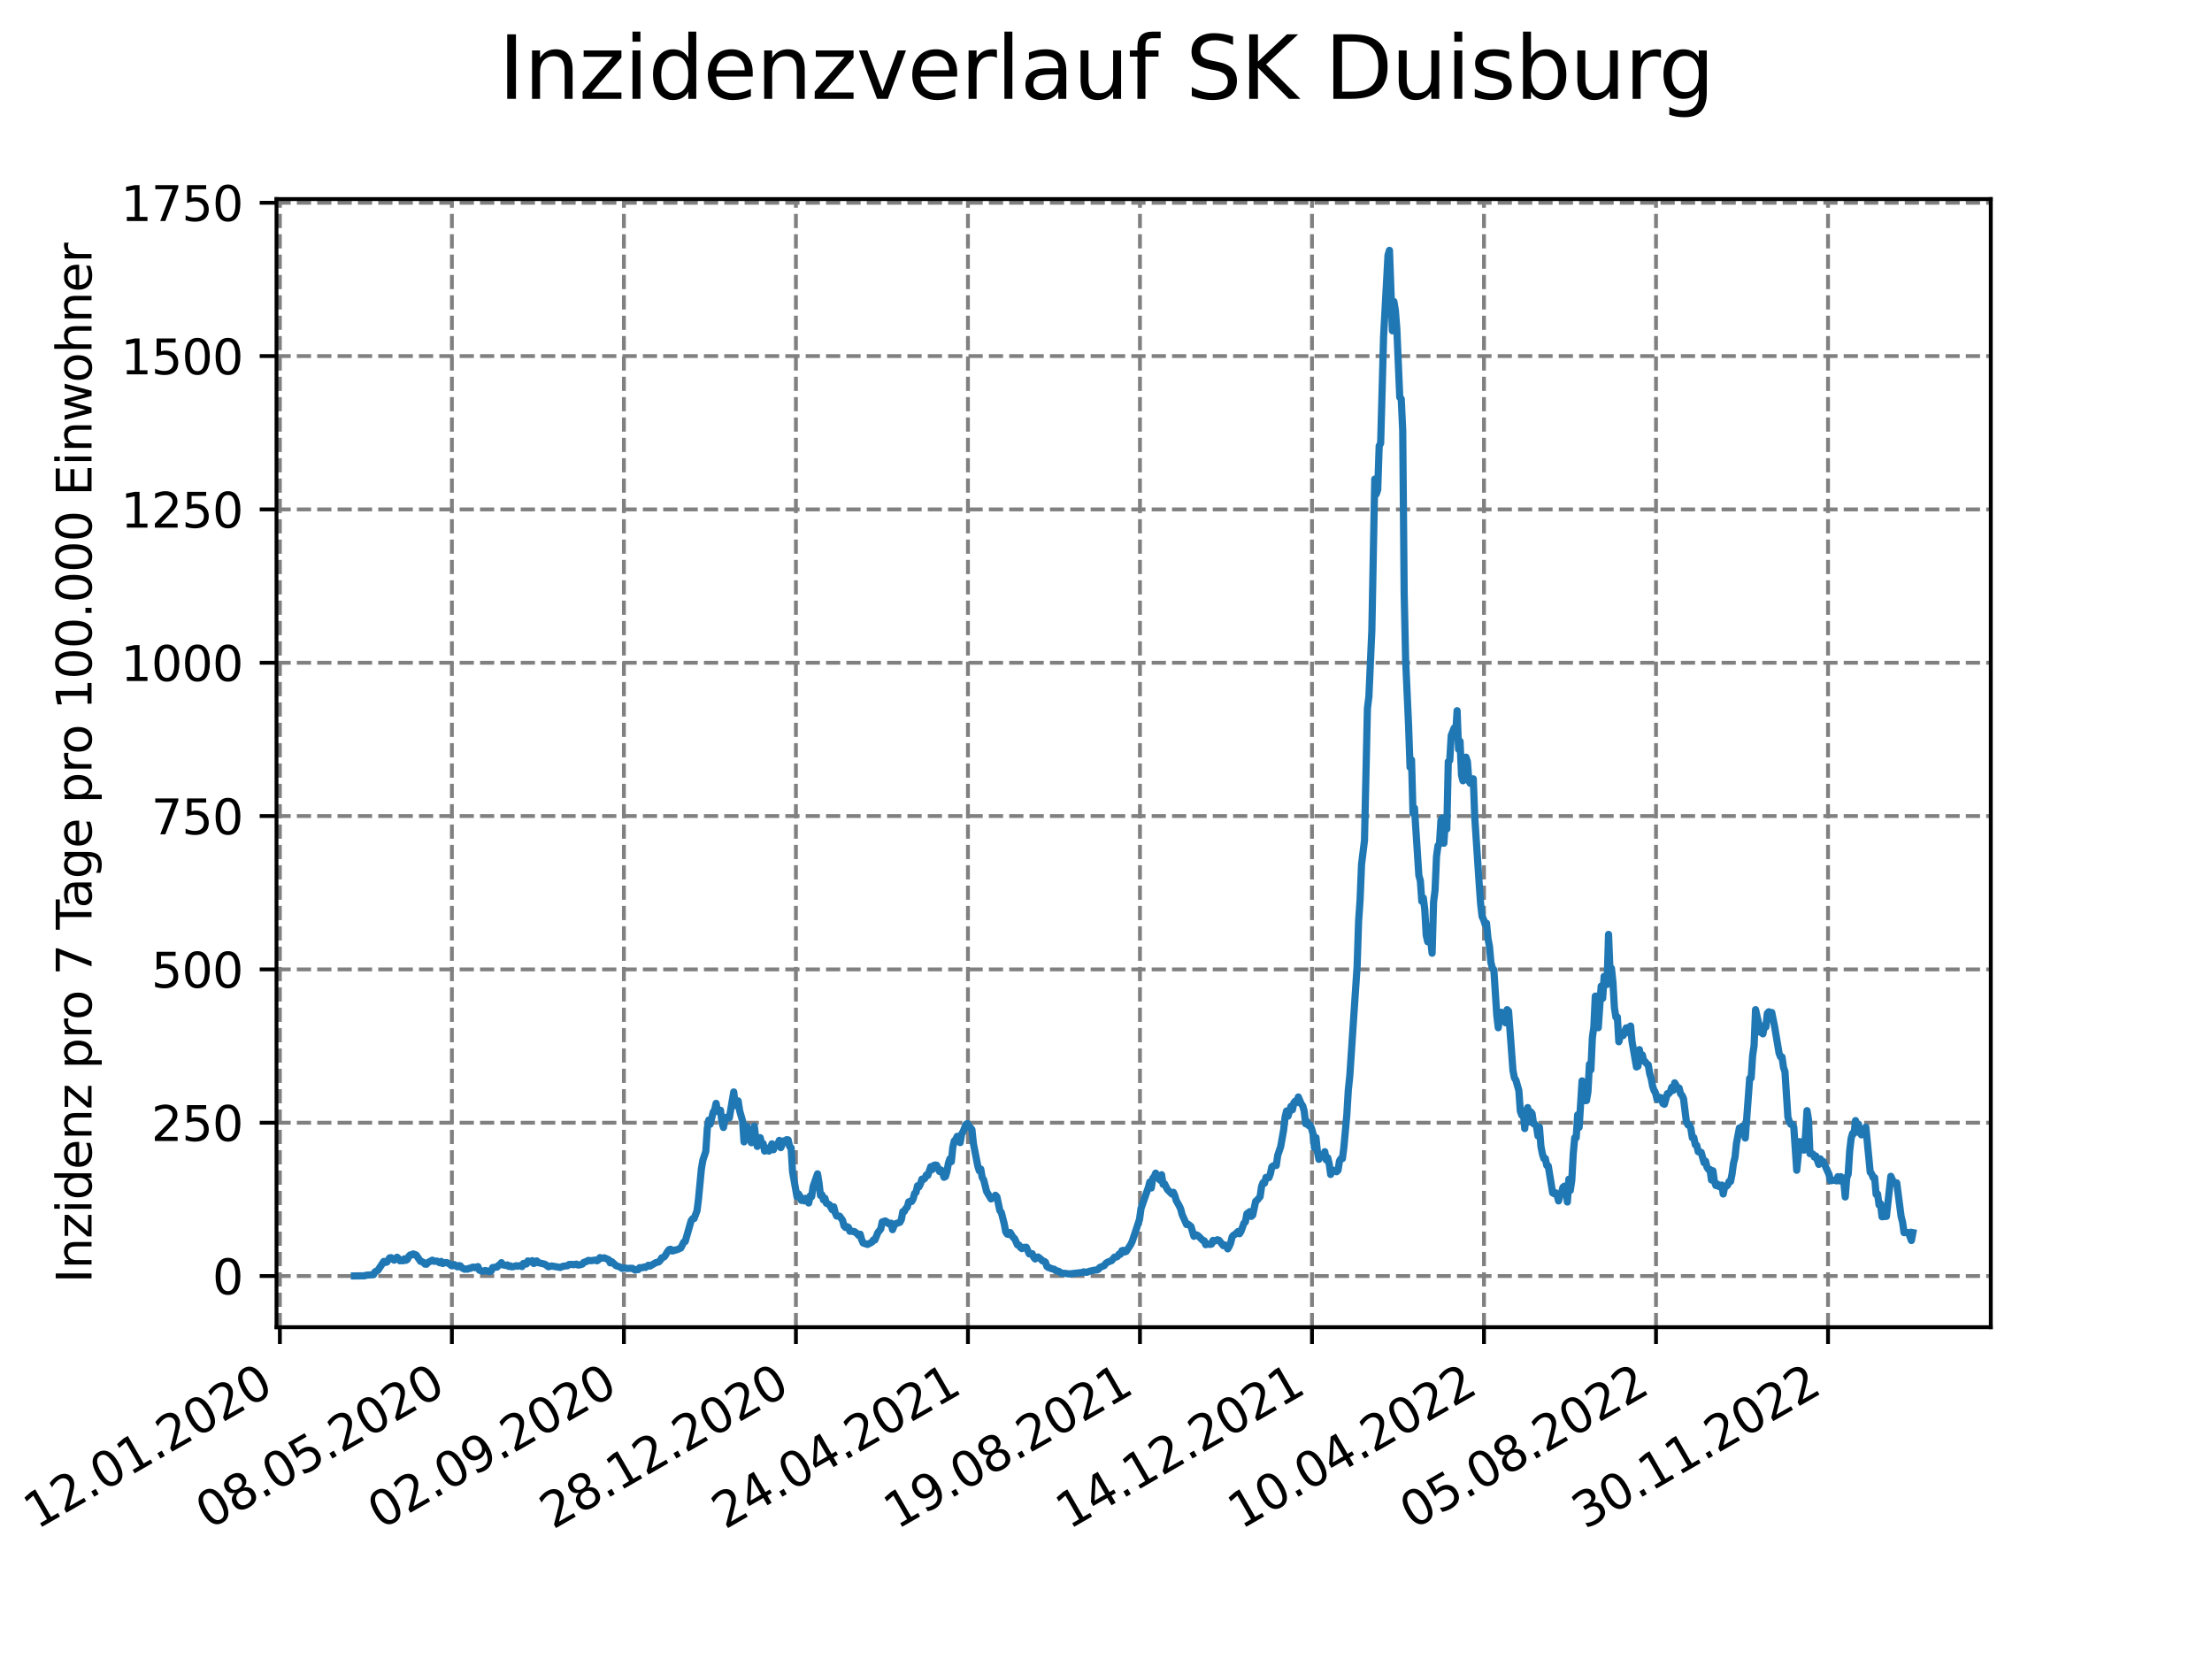 <?xml version="1.0" encoding="utf-8" standalone="no"?>
<!DOCTYPE svg PUBLIC "-//W3C//DTD SVG 1.1//EN"
  "http://www.w3.org/Graphics/SVG/1.1/DTD/svg11.dtd">
<svg xmlns:xlink="http://www.w3.org/1999/xlink" width="460.8pt" height="345.6pt" viewBox="0 0 460.8 345.6" xmlns="http://www.w3.org/2000/svg" version="1.1">
 <defs>
  <style type="text/css">*{stroke-linejoin: round; stroke-linecap: butt}</style>
 </defs>
 <g id="figure_1">
  <g id="patch_1">
   <path d="M 0 345.6 
L 460.8 345.6 
L 460.8 0 
L 0 0 
z
" style="fill: #ffffff"/>
  </g>
  <g id="axes_1">
   <g id="patch_2">
    <path d="M 57.6 276.48 
L 414.72 276.48 
L 414.72 41.472 
L 57.6 41.472 
z
" style="fill: #ffffff"/>
   </g>
   <g id="matplotlib.axis_1">
    <g id="xtick_1">
     <g id="line2d_1">
      <path d="M 58.302 276.48 
L 58.302 41.472 
" clip-path="url(#pf14c3f5172)" style="fill: none; stroke-dasharray: 2.96,1.28; stroke-dashoffset: 0; stroke: #808080; stroke-width: 0.8"/>
     </g>
     <g id="line2d_2">
      <defs>
       <path id="m0ff157d2ec" d="M 0 0 
L 0 3.5 
" style="stroke: #000000; stroke-width: 0.8"/>
      </defs>
      <g>
       <use xlink:href="#m0ff157d2ec" x="58.302" y="276.48" style="stroke: #000000; stroke-width: 0.8"/>
      </g>
     </g>
     <g id="text_1">
      <!-- 12.01.2020 -->
      <g transform="translate(7.677 318.689) rotate(-30) scale(0.1 -0.1)">
       <defs>
        <path id="DejaVuSans-31" d="M 794 531 
L 1825 531 
L 1825 4091 
L 703 3866 
L 703 4441 
L 1819 4666 
L 2450 4666 
L 2450 531 
L 3481 531 
L 3481 0 
L 794 0 
L 794 531 
z
" transform="scale(0.016)"/>
        <path id="DejaVuSans-32" d="M 1228 531 
L 3431 531 
L 3431 0 
L 469 0 
L 469 531 
Q 828 903 1448 1529 
Q 2069 2156 2228 2338 
Q 2531 2678 2651 2914 
Q 2772 3150 2772 3378 
Q 2772 3750 2511 3984 
Q 2250 4219 1831 4219 
Q 1534 4219 1204 4116 
Q 875 4013 500 3803 
L 500 4441 
Q 881 4594 1212 4672 
Q 1544 4750 1819 4750 
Q 2544 4750 2975 4387 
Q 3406 4025 3406 3419 
Q 3406 3131 3298 2873 
Q 3191 2616 2906 2266 
Q 2828 2175 2409 1742 
Q 1991 1309 1228 531 
z
" transform="scale(0.016)"/>
        <path id="DejaVuSans-2e" d="M 684 794 
L 1344 794 
L 1344 0 
L 684 0 
L 684 794 
z
" transform="scale(0.016)"/>
        <path id="DejaVuSans-30" d="M 2034 4250 
Q 1547 4250 1301 3770 
Q 1056 3291 1056 2328 
Q 1056 1369 1301 889 
Q 1547 409 2034 409 
Q 2525 409 2770 889 
Q 3016 1369 3016 2328 
Q 3016 3291 2770 3770 
Q 2525 4250 2034 4250 
z
M 2034 4750 
Q 2819 4750 3233 4129 
Q 3647 3509 3647 2328 
Q 3647 1150 3233 529 
Q 2819 -91 2034 -91 
Q 1250 -91 836 529 
Q 422 1150 422 2328 
Q 422 3509 836 4129 
Q 1250 4750 2034 4750 
z
" transform="scale(0.016)"/>
       </defs>
       <use xlink:href="#DejaVuSans-31"/>
       <use xlink:href="#DejaVuSans-32" x="63.623"/>
       <use xlink:href="#DejaVuSans-2e" x="127.246"/>
       <use xlink:href="#DejaVuSans-30" x="159.033"/>
       <use xlink:href="#DejaVuSans-31" x="222.656"/>
       <use xlink:href="#DejaVuSans-2e" x="286.279"/>
       <use xlink:href="#DejaVuSans-32" x="318.066"/>
       <use xlink:href="#DejaVuSans-30" x="381.689"/>
       <use xlink:href="#DejaVuSans-32" x="445.312"/>
       <use xlink:href="#DejaVuSans-30" x="508.936"/>
      </g>
     </g>
    </g>
    <g id="xtick_2">
     <g id="line2d_3">
      <path d="M 94.136 276.48 
L 94.136 41.472 
" clip-path="url(#pf14c3f5172)" style="fill: none; stroke-dasharray: 2.96,1.28; stroke-dashoffset: 0; stroke: #808080; stroke-width: 0.8"/>
     </g>
     <g id="line2d_4">
      <g>
       <use xlink:href="#m0ff157d2ec" x="94.136" y="276.48" style="stroke: #000000; stroke-width: 0.8"/>
      </g>
     </g>
     <g id="text_2">
      <!-- 08.05.2020 -->
      <g transform="translate(43.511 318.689) rotate(-30) scale(0.1 -0.1)">
       <defs>
        <path id="DejaVuSans-38" d="M 2034 2216 
Q 1584 2216 1326 1975 
Q 1069 1734 1069 1313 
Q 1069 891 1326 650 
Q 1584 409 2034 409 
Q 2484 409 2743 651 
Q 3003 894 3003 1313 
Q 3003 1734 2745 1975 
Q 2488 2216 2034 2216 
z
M 1403 2484 
Q 997 2584 770 2862 
Q 544 3141 544 3541 
Q 544 4100 942 4425 
Q 1341 4750 2034 4750 
Q 2731 4750 3128 4425 
Q 3525 4100 3525 3541 
Q 3525 3141 3298 2862 
Q 3072 2584 2669 2484 
Q 3125 2378 3379 2068 
Q 3634 1759 3634 1313 
Q 3634 634 3220 271 
Q 2806 -91 2034 -91 
Q 1263 -91 848 271 
Q 434 634 434 1313 
Q 434 1759 690 2068 
Q 947 2378 1403 2484 
z
M 1172 3481 
Q 1172 3119 1398 2916 
Q 1625 2713 2034 2713 
Q 2441 2713 2670 2916 
Q 2900 3119 2900 3481 
Q 2900 3844 2670 4047 
Q 2441 4250 2034 4250 
Q 1625 4250 1398 4047 
Q 1172 3844 1172 3481 
z
" transform="scale(0.016)"/>
        <path id="DejaVuSans-35" d="M 691 4666 
L 3169 4666 
L 3169 4134 
L 1269 4134 
L 1269 2991 
Q 1406 3038 1543 3061 
Q 1681 3084 1819 3084 
Q 2600 3084 3056 2656 
Q 3513 2228 3513 1497 
Q 3513 744 3044 326 
Q 2575 -91 1722 -91 
Q 1428 -91 1123 -41 
Q 819 9 494 109 
L 494 744 
Q 775 591 1075 516 
Q 1375 441 1709 441 
Q 2250 441 2565 725 
Q 2881 1009 2881 1497 
Q 2881 1984 2565 2268 
Q 2250 2553 1709 2553 
Q 1456 2553 1204 2497 
Q 953 2441 691 2322 
L 691 4666 
z
" transform="scale(0.016)"/>
       </defs>
       <use xlink:href="#DejaVuSans-30"/>
       <use xlink:href="#DejaVuSans-38" x="63.623"/>
       <use xlink:href="#DejaVuSans-2e" x="127.246"/>
       <use xlink:href="#DejaVuSans-30" x="159.033"/>
       <use xlink:href="#DejaVuSans-35" x="222.656"/>
       <use xlink:href="#DejaVuSans-2e" x="286.279"/>
       <use xlink:href="#DejaVuSans-32" x="318.066"/>
       <use xlink:href="#DejaVuSans-30" x="381.689"/>
       <use xlink:href="#DejaVuSans-32" x="445.312"/>
       <use xlink:href="#DejaVuSans-30" x="508.936"/>
      </g>
     </g>
    </g>
    <g id="xtick_3">
     <g id="line2d_5">
      <path d="M 129.971 276.48 
L 129.971 41.472 
" clip-path="url(#pf14c3f5172)" style="fill: none; stroke-dasharray: 2.96,1.28; stroke-dashoffset: 0; stroke: #808080; stroke-width: 0.8"/>
     </g>
     <g id="line2d_6">
      <g>
       <use xlink:href="#m0ff157d2ec" x="129.971" y="276.48" style="stroke: #000000; stroke-width: 0.8"/>
      </g>
     </g>
     <g id="text_3">
      <!-- 02.09.2020 -->
      <g transform="translate(79.346 318.689) rotate(-30) scale(0.1 -0.1)">
       <defs>
        <path id="DejaVuSans-39" d="M 703 97 
L 703 672 
Q 941 559 1184 500 
Q 1428 441 1663 441 
Q 2288 441 2617 861 
Q 2947 1281 2994 2138 
Q 2813 1869 2534 1725 
Q 2256 1581 1919 1581 
Q 1219 1581 811 2004 
Q 403 2428 403 3163 
Q 403 3881 828 4315 
Q 1253 4750 1959 4750 
Q 2769 4750 3195 4129 
Q 3622 3509 3622 2328 
Q 3622 1225 3098 567 
Q 2575 -91 1691 -91 
Q 1453 -91 1209 -44 
Q 966 3 703 97 
z
M 1959 2075 
Q 2384 2075 2632 2365 
Q 2881 2656 2881 3163 
Q 2881 3666 2632 3958 
Q 2384 4250 1959 4250 
Q 1534 4250 1286 3958 
Q 1038 3666 1038 3163 
Q 1038 2656 1286 2365 
Q 1534 2075 1959 2075 
z
" transform="scale(0.016)"/>
       </defs>
       <use xlink:href="#DejaVuSans-30"/>
       <use xlink:href="#DejaVuSans-32" x="63.623"/>
       <use xlink:href="#DejaVuSans-2e" x="127.246"/>
       <use xlink:href="#DejaVuSans-30" x="159.033"/>
       <use xlink:href="#DejaVuSans-39" x="222.656"/>
       <use xlink:href="#DejaVuSans-2e" x="286.279"/>
       <use xlink:href="#DejaVuSans-32" x="318.066"/>
       <use xlink:href="#DejaVuSans-30" x="381.689"/>
       <use xlink:href="#DejaVuSans-32" x="445.312"/>
       <use xlink:href="#DejaVuSans-30" x="508.936"/>
      </g>
     </g>
    </g>
    <g id="xtick_4">
     <g id="line2d_7">
      <path d="M 165.805 276.48 
L 165.805 41.472 
" clip-path="url(#pf14c3f5172)" style="fill: none; stroke-dasharray: 2.96,1.28; stroke-dashoffset: 0; stroke: #808080; stroke-width: 0.8"/>
     </g>
     <g id="line2d_8">
      <g>
       <use xlink:href="#m0ff157d2ec" x="165.805" y="276.48" style="stroke: #000000; stroke-width: 0.8"/>
      </g>
     </g>
     <g id="text_4">
      <!-- 28.12.2020 -->
      <g transform="translate(115.18 318.689) rotate(-30) scale(0.1 -0.1)">
       <use xlink:href="#DejaVuSans-32"/>
       <use xlink:href="#DejaVuSans-38" x="63.623"/>
       <use xlink:href="#DejaVuSans-2e" x="127.246"/>
       <use xlink:href="#DejaVuSans-31" x="159.033"/>
       <use xlink:href="#DejaVuSans-32" x="222.656"/>
       <use xlink:href="#DejaVuSans-2e" x="286.279"/>
       <use xlink:href="#DejaVuSans-32" x="318.066"/>
       <use xlink:href="#DejaVuSans-30" x="381.689"/>
       <use xlink:href="#DejaVuSans-32" x="445.312"/>
       <use xlink:href="#DejaVuSans-30" x="508.936"/>
      </g>
     </g>
    </g>
    <g id="xtick_5">
     <g id="line2d_9">
      <path d="M 201.64 276.48 
L 201.64 41.472 
" clip-path="url(#pf14c3f5172)" style="fill: none; stroke-dasharray: 2.96,1.28; stroke-dashoffset: 0; stroke: #808080; stroke-width: 0.8"/>
     </g>
     <g id="line2d_10">
      <g>
       <use xlink:href="#m0ff157d2ec" x="201.64" y="276.48" style="stroke: #000000; stroke-width: 0.8"/>
      </g>
     </g>
     <g id="text_5">
      <!-- 24.04.2021 -->
      <g transform="translate(151.015 318.689) rotate(-30) scale(0.1 -0.1)">
       <defs>
        <path id="DejaVuSans-34" d="M 2419 4116 
L 825 1625 
L 2419 1625 
L 2419 4116 
z
M 2253 4666 
L 3047 4666 
L 3047 1625 
L 3713 1625 
L 3713 1100 
L 3047 1100 
L 3047 0 
L 2419 0 
L 2419 1100 
L 313 1100 
L 313 1709 
L 2253 4666 
z
" transform="scale(0.016)"/>
       </defs>
       <use xlink:href="#DejaVuSans-32"/>
       <use xlink:href="#DejaVuSans-34" x="63.623"/>
       <use xlink:href="#DejaVuSans-2e" x="127.246"/>
       <use xlink:href="#DejaVuSans-30" x="159.033"/>
       <use xlink:href="#DejaVuSans-34" x="222.656"/>
       <use xlink:href="#DejaVuSans-2e" x="286.279"/>
       <use xlink:href="#DejaVuSans-32" x="318.066"/>
       <use xlink:href="#DejaVuSans-30" x="381.689"/>
       <use xlink:href="#DejaVuSans-32" x="445.312"/>
       <use xlink:href="#DejaVuSans-31" x="508.936"/>
      </g>
     </g>
    </g>
    <g id="xtick_6">
     <g id="line2d_11">
      <path d="M 237.474 276.48 
L 237.474 41.472 
" clip-path="url(#pf14c3f5172)" style="fill: none; stroke-dasharray: 2.96,1.28; stroke-dashoffset: 0; stroke: #808080; stroke-width: 0.8"/>
     </g>
     <g id="line2d_12">
      <g>
       <use xlink:href="#m0ff157d2ec" x="237.474" y="276.48" style="stroke: #000000; stroke-width: 0.8"/>
      </g>
     </g>
     <g id="text_6">
      <!-- 19.08.2021 -->
      <g transform="translate(186.849 318.689) rotate(-30) scale(0.1 -0.1)">
       <use xlink:href="#DejaVuSans-31"/>
       <use xlink:href="#DejaVuSans-39" x="63.623"/>
       <use xlink:href="#DejaVuSans-2e" x="127.246"/>
       <use xlink:href="#DejaVuSans-30" x="159.033"/>
       <use xlink:href="#DejaVuSans-38" x="222.656"/>
       <use xlink:href="#DejaVuSans-2e" x="286.279"/>
       <use xlink:href="#DejaVuSans-32" x="318.066"/>
       <use xlink:href="#DejaVuSans-30" x="381.689"/>
       <use xlink:href="#DejaVuSans-32" x="445.312"/>
       <use xlink:href="#DejaVuSans-31" x="508.936"/>
      </g>
     </g>
    </g>
    <g id="xtick_7">
     <g id="line2d_13">
      <path d="M 273.309 276.48 
L 273.309 41.472 
" clip-path="url(#pf14c3f5172)" style="fill: none; stroke-dasharray: 2.96,1.28; stroke-dashoffset: 0; stroke: #808080; stroke-width: 0.8"/>
     </g>
     <g id="line2d_14">
      <g>
       <use xlink:href="#m0ff157d2ec" x="273.309" y="276.48" style="stroke: #000000; stroke-width: 0.8"/>
      </g>
     </g>
     <g id="text_7">
      <!-- 14.12.2021 -->
      <g transform="translate(222.684 318.689) rotate(-30) scale(0.1 -0.1)">
       <use xlink:href="#DejaVuSans-31"/>
       <use xlink:href="#DejaVuSans-34" x="63.623"/>
       <use xlink:href="#DejaVuSans-2e" x="127.246"/>
       <use xlink:href="#DejaVuSans-31" x="159.033"/>
       <use xlink:href="#DejaVuSans-32" x="222.656"/>
       <use xlink:href="#DejaVuSans-2e" x="286.279"/>
       <use xlink:href="#DejaVuSans-32" x="318.066"/>
       <use xlink:href="#DejaVuSans-30" x="381.689"/>
       <use xlink:href="#DejaVuSans-32" x="445.312"/>
       <use xlink:href="#DejaVuSans-31" x="508.936"/>
      </g>
     </g>
    </g>
    <g id="xtick_8">
     <g id="line2d_15">
      <path d="M 309.143 276.48 
L 309.143 41.472 
" clip-path="url(#pf14c3f5172)" style="fill: none; stroke-dasharray: 2.96,1.28; stroke-dashoffset: 0; stroke: #808080; stroke-width: 0.8"/>
     </g>
     <g id="line2d_16">
      <g>
       <use xlink:href="#m0ff157d2ec" x="309.143" y="276.48" style="stroke: #000000; stroke-width: 0.8"/>
      </g>
     </g>
     <g id="text_8">
      <!-- 10.04.2022 -->
      <g transform="translate(258.518 318.689) rotate(-30) scale(0.1 -0.1)">
       <use xlink:href="#DejaVuSans-31"/>
       <use xlink:href="#DejaVuSans-30" x="63.623"/>
       <use xlink:href="#DejaVuSans-2e" x="127.246"/>
       <use xlink:href="#DejaVuSans-30" x="159.033"/>
       <use xlink:href="#DejaVuSans-34" x="222.656"/>
       <use xlink:href="#DejaVuSans-2e" x="286.279"/>
       <use xlink:href="#DejaVuSans-32" x="318.066"/>
       <use xlink:href="#DejaVuSans-30" x="381.689"/>
       <use xlink:href="#DejaVuSans-32" x="445.312"/>
       <use xlink:href="#DejaVuSans-32" x="508.936"/>
      </g>
     </g>
    </g>
    <g id="xtick_9">
     <g id="line2d_17">
      <path d="M 344.978 276.48 
L 344.978 41.472 
" clip-path="url(#pf14c3f5172)" style="fill: none; stroke-dasharray: 2.96,1.28; stroke-dashoffset: 0; stroke: #808080; stroke-width: 0.8"/>
     </g>
     <g id="line2d_18">
      <g>
       <use xlink:href="#m0ff157d2ec" x="344.978" y="276.48" style="stroke: #000000; stroke-width: 0.8"/>
      </g>
     </g>
     <g id="text_9">
      <!-- 05.08.2022 -->
      <g transform="translate(294.353 318.689) rotate(-30) scale(0.1 -0.1)">
       <use xlink:href="#DejaVuSans-30"/>
       <use xlink:href="#DejaVuSans-35" x="63.623"/>
       <use xlink:href="#DejaVuSans-2e" x="127.246"/>
       <use xlink:href="#DejaVuSans-30" x="159.033"/>
       <use xlink:href="#DejaVuSans-38" x="222.656"/>
       <use xlink:href="#DejaVuSans-2e" x="286.279"/>
       <use xlink:href="#DejaVuSans-32" x="318.066"/>
       <use xlink:href="#DejaVuSans-30" x="381.689"/>
       <use xlink:href="#DejaVuSans-32" x="445.312"/>
       <use xlink:href="#DejaVuSans-32" x="508.936"/>
      </g>
     </g>
    </g>
    <g id="xtick_10">
     <g id="line2d_19">
      <path d="M 380.812 276.48 
L 380.812 41.472 
" clip-path="url(#pf14c3f5172)" style="fill: none; stroke-dasharray: 2.96,1.28; stroke-dashoffset: 0; stroke: #808080; stroke-width: 0.8"/>
     </g>
     <g id="line2d_20">
      <g>
       <use xlink:href="#m0ff157d2ec" x="380.812" y="276.48" style="stroke: #000000; stroke-width: 0.8"/>
      </g>
     </g>
     <g id="text_10">
      <!-- 30.11.2022 -->
      <g transform="translate(330.187 318.689) rotate(-30) scale(0.1 -0.1)">
       <defs>
        <path id="DejaVuSans-33" d="M 2597 2516 
Q 3050 2419 3304 2112 
Q 3559 1806 3559 1356 
Q 3559 666 3084 287 
Q 2609 -91 1734 -91 
Q 1441 -91 1130 -33 
Q 819 25 488 141 
L 488 750 
Q 750 597 1062 519 
Q 1375 441 1716 441 
Q 2309 441 2620 675 
Q 2931 909 2931 1356 
Q 2931 1769 2642 2001 
Q 2353 2234 1838 2234 
L 1294 2234 
L 1294 2753 
L 1863 2753 
Q 2328 2753 2575 2939 
Q 2822 3125 2822 3475 
Q 2822 3834 2567 4026 
Q 2313 4219 1838 4219 
Q 1578 4219 1281 4162 
Q 984 4106 628 3988 
L 628 4550 
Q 988 4650 1302 4700 
Q 1616 4750 1894 4750 
Q 2613 4750 3031 4423 
Q 3450 4097 3450 3541 
Q 3450 3153 3228 2886 
Q 3006 2619 2597 2516 
z
" transform="scale(0.016)"/>
       </defs>
       <use xlink:href="#DejaVuSans-33"/>
       <use xlink:href="#DejaVuSans-30" x="63.623"/>
       <use xlink:href="#DejaVuSans-2e" x="127.246"/>
       <use xlink:href="#DejaVuSans-31" x="159.033"/>
       <use xlink:href="#DejaVuSans-31" x="222.656"/>
       <use xlink:href="#DejaVuSans-2e" x="286.279"/>
       <use xlink:href="#DejaVuSans-32" x="318.066"/>
       <use xlink:href="#DejaVuSans-30" x="381.689"/>
       <use xlink:href="#DejaVuSans-32" x="445.312"/>
       <use xlink:href="#DejaVuSans-32" x="508.936"/>
      </g>
     </g>
    </g>
   </g>
   <g id="matplotlib.axis_2">
    <g id="ytick_1">
     <g id="line2d_21">
      <path d="M 57.6 265.823 
L 414.72 265.823 
" clip-path="url(#pf14c3f5172)" style="fill: none; stroke-dasharray: 2.96,1.28; stroke-dashoffset: 0; stroke: #808080; stroke-width: 0.8"/>
     </g>
     <g id="line2d_22">
      <defs>
       <path id="me1505b91a4" d="M 0 0 
L -3.5 0 
" style="stroke: #000000; stroke-width: 0.8"/>
      </defs>
      <g>
       <use xlink:href="#me1505b91a4" x="57.6" y="265.823" style="stroke: #000000; stroke-width: 0.8"/>
      </g>
     </g>
     <g id="text_11">
      <!-- 0 -->
      <g transform="translate(44.237 269.623) scale(0.1 -0.1)">
       <use xlink:href="#DejaVuSans-30"/>
      </g>
     </g>
    </g>
    <g id="ytick_2">
     <g id="line2d_23">
      <path d="M 57.6 233.883 
L 414.72 233.883 
" clip-path="url(#pf14c3f5172)" style="fill: none; stroke-dasharray: 2.96,1.28; stroke-dashoffset: 0; stroke: #808080; stroke-width: 0.8"/>
     </g>
     <g id="line2d_24">
      <g>
       <use xlink:href="#me1505b91a4" x="57.6" y="233.883" style="stroke: #000000; stroke-width: 0.8"/>
      </g>
     </g>
     <g id="text_12">
      <!-- 250 -->
      <g transform="translate(31.512 237.682) scale(0.1 -0.1)">
       <use xlink:href="#DejaVuSans-32"/>
       <use xlink:href="#DejaVuSans-35" x="63.623"/>
       <use xlink:href="#DejaVuSans-30" x="127.246"/>
      </g>
     </g>
    </g>
    <g id="ytick_3">
     <g id="line2d_25">
      <path d="M 57.6 201.942 
L 414.72 201.942 
" clip-path="url(#pf14c3f5172)" style="fill: none; stroke-dasharray: 2.96,1.28; stroke-dashoffset: 0; stroke: #808080; stroke-width: 0.8"/>
     </g>
     <g id="line2d_26">
      <g>
       <use xlink:href="#me1505b91a4" x="57.6" y="201.942" style="stroke: #000000; stroke-width: 0.8"/>
      </g>
     </g>
     <g id="text_13">
      <!-- 500 -->
      <g transform="translate(31.512 205.741) scale(0.1 -0.1)">
       <use xlink:href="#DejaVuSans-35"/>
       <use xlink:href="#DejaVuSans-30" x="63.623"/>
       <use xlink:href="#DejaVuSans-30" x="127.246"/>
      </g>
     </g>
    </g>
    <g id="ytick_4">
     <g id="line2d_27">
      <path d="M 57.6 170.002 
L 414.72 170.002 
" clip-path="url(#pf14c3f5172)" style="fill: none; stroke-dasharray: 2.96,1.28; stroke-dashoffset: 0; stroke: #808080; stroke-width: 0.8"/>
     </g>
     <g id="line2d_28">
      <g>
       <use xlink:href="#me1505b91a4" x="57.6" y="170.002" style="stroke: #000000; stroke-width: 0.8"/>
      </g>
     </g>
     <g id="text_14">
      <!-- 750 -->
      <g transform="translate(31.512 173.801) scale(0.1 -0.1)">
       <defs>
        <path id="DejaVuSans-37" d="M 525 4666 
L 3525 4666 
L 3525 4397 
L 1831 0 
L 1172 0 
L 2766 4134 
L 525 4134 
L 525 4666 
z
" transform="scale(0.016)"/>
       </defs>
       <use xlink:href="#DejaVuSans-37"/>
       <use xlink:href="#DejaVuSans-35" x="63.623"/>
       <use xlink:href="#DejaVuSans-30" x="127.246"/>
      </g>
     </g>
    </g>
    <g id="ytick_5">
     <g id="line2d_29">
      <path d="M 57.6 138.061 
L 414.72 138.061 
" clip-path="url(#pf14c3f5172)" style="fill: none; stroke-dasharray: 2.96,1.28; stroke-dashoffset: 0; stroke: #808080; stroke-width: 0.8"/>
     </g>
     <g id="line2d_30">
      <g>
       <use xlink:href="#me1505b91a4" x="57.6" y="138.061" style="stroke: #000000; stroke-width: 0.8"/>
      </g>
     </g>
     <g id="text_15">
      <!-- 1000 -->
      <g transform="translate(25.15 141.86) scale(0.1 -0.1)">
       <use xlink:href="#DejaVuSans-31"/>
       <use xlink:href="#DejaVuSans-30" x="63.623"/>
       <use xlink:href="#DejaVuSans-30" x="127.246"/>
       <use xlink:href="#DejaVuSans-30" x="190.869"/>
      </g>
     </g>
    </g>
    <g id="ytick_6">
     <g id="line2d_31">
      <path d="M 57.6 106.12 
L 414.72 106.12 
" clip-path="url(#pf14c3f5172)" style="fill: none; stroke-dasharray: 2.96,1.28; stroke-dashoffset: 0; stroke: #808080; stroke-width: 0.8"/>
     </g>
     <g id="line2d_32">
      <g>
       <use xlink:href="#me1505b91a4" x="57.6" y="106.12" style="stroke: #000000; stroke-width: 0.8"/>
      </g>
     </g>
     <g id="text_16">
      <!-- 1250 -->
      <g transform="translate(25.15 109.92) scale(0.1 -0.1)">
       <use xlink:href="#DejaVuSans-31"/>
       <use xlink:href="#DejaVuSans-32" x="63.623"/>
       <use xlink:href="#DejaVuSans-35" x="127.246"/>
       <use xlink:href="#DejaVuSans-30" x="190.869"/>
      </g>
     </g>
    </g>
    <g id="ytick_7">
     <g id="line2d_33">
      <path d="M 57.6 74.18 
L 414.72 74.18 
" clip-path="url(#pf14c3f5172)" style="fill: none; stroke-dasharray: 2.96,1.28; stroke-dashoffset: 0; stroke: #808080; stroke-width: 0.8"/>
     </g>
     <g id="line2d_34">
      <g>
       <use xlink:href="#me1505b91a4" x="57.6" y="74.18" style="stroke: #000000; stroke-width: 0.8"/>
      </g>
     </g>
     <g id="text_17">
      <!-- 1500 -->
      <g transform="translate(25.15 77.979) scale(0.1 -0.1)">
       <use xlink:href="#DejaVuSans-31"/>
       <use xlink:href="#DejaVuSans-35" x="63.623"/>
       <use xlink:href="#DejaVuSans-30" x="127.246"/>
       <use xlink:href="#DejaVuSans-30" x="190.869"/>
      </g>
     </g>
    </g>
    <g id="ytick_8">
     <g id="line2d_35">
      <path d="M 57.6 42.239 
L 414.72 42.239 
" clip-path="url(#pf14c3f5172)" style="fill: none; stroke-dasharray: 2.96,1.28; stroke-dashoffset: 0; stroke: #808080; stroke-width: 0.8"/>
     </g>
     <g id="line2d_36">
      <g>
       <use xlink:href="#me1505b91a4" x="57.6" y="42.239" style="stroke: #000000; stroke-width: 0.8"/>
      </g>
     </g>
     <g id="text_18">
      <!-- 1750 -->
      <g transform="translate(25.15 46.038) scale(0.1 -0.1)">
       <use xlink:href="#DejaVuSans-31"/>
       <use xlink:href="#DejaVuSans-37" x="63.623"/>
       <use xlink:href="#DejaVuSans-35" x="127.246"/>
       <use xlink:href="#DejaVuSans-30" x="190.869"/>
      </g>
     </g>
    </g>
    <g id="text_19">
     <!-- Inzidenz pro 7 Tage pro 100.000 Einwohner -->
     <g transform="translate(19.07 267.301) rotate(-90) scale(0.1 -0.1)">
      <defs>
       <path id="DejaVuSans-49" d="M 628 4666 
L 1259 4666 
L 1259 0 
L 628 0 
L 628 4666 
z
" transform="scale(0.016)"/>
       <path id="DejaVuSans-6e" d="M 3513 2113 
L 3513 0 
L 2938 0 
L 2938 2094 
Q 2938 2591 2744 2837 
Q 2550 3084 2163 3084 
Q 1697 3084 1428 2787 
Q 1159 2491 1159 1978 
L 1159 0 
L 581 0 
L 581 3500 
L 1159 3500 
L 1159 2956 
Q 1366 3272 1645 3428 
Q 1925 3584 2291 3584 
Q 2894 3584 3203 3211 
Q 3513 2838 3513 2113 
z
" transform="scale(0.016)"/>
       <path id="DejaVuSans-7a" d="M 353 3500 
L 3084 3500 
L 3084 2975 
L 922 459 
L 3084 459 
L 3084 0 
L 275 0 
L 275 525 
L 2438 3041 
L 353 3041 
L 353 3500 
z
" transform="scale(0.016)"/>
       <path id="DejaVuSans-69" d="M 603 3500 
L 1178 3500 
L 1178 0 
L 603 0 
L 603 3500 
z
M 603 4863 
L 1178 4863 
L 1178 4134 
L 603 4134 
L 603 4863 
z
" transform="scale(0.016)"/>
       <path id="DejaVuSans-64" d="M 2906 2969 
L 2906 4863 
L 3481 4863 
L 3481 0 
L 2906 0 
L 2906 525 
Q 2725 213 2448 61 
Q 2172 -91 1784 -91 
Q 1150 -91 751 415 
Q 353 922 353 1747 
Q 353 2572 751 3078 
Q 1150 3584 1784 3584 
Q 2172 3584 2448 3432 
Q 2725 3281 2906 2969 
z
M 947 1747 
Q 947 1113 1208 752 
Q 1469 391 1925 391 
Q 2381 391 2643 752 
Q 2906 1113 2906 1747 
Q 2906 2381 2643 2742 
Q 2381 3103 1925 3103 
Q 1469 3103 1208 2742 
Q 947 2381 947 1747 
z
" transform="scale(0.016)"/>
       <path id="DejaVuSans-65" d="M 3597 1894 
L 3597 1613 
L 953 1613 
Q 991 1019 1311 708 
Q 1631 397 2203 397 
Q 2534 397 2845 478 
Q 3156 559 3463 722 
L 3463 178 
Q 3153 47 2828 -22 
Q 2503 -91 2169 -91 
Q 1331 -91 842 396 
Q 353 884 353 1716 
Q 353 2575 817 3079 
Q 1281 3584 2069 3584 
Q 2775 3584 3186 3129 
Q 3597 2675 3597 1894 
z
M 3022 2063 
Q 3016 2534 2758 2815 
Q 2500 3097 2075 3097 
Q 1594 3097 1305 2825 
Q 1016 2553 972 2059 
L 3022 2063 
z
" transform="scale(0.016)"/>
       <path id="DejaVuSans-20" transform="scale(0.016)"/>
       <path id="DejaVuSans-70" d="M 1159 525 
L 1159 -1331 
L 581 -1331 
L 581 3500 
L 1159 3500 
L 1159 2969 
Q 1341 3281 1617 3432 
Q 1894 3584 2278 3584 
Q 2916 3584 3314 3078 
Q 3713 2572 3713 1747 
Q 3713 922 3314 415 
Q 2916 -91 2278 -91 
Q 1894 -91 1617 61 
Q 1341 213 1159 525 
z
M 3116 1747 
Q 3116 2381 2855 2742 
Q 2594 3103 2138 3103 
Q 1681 3103 1420 2742 
Q 1159 2381 1159 1747 
Q 1159 1113 1420 752 
Q 1681 391 2138 391 
Q 2594 391 2855 752 
Q 3116 1113 3116 1747 
z
" transform="scale(0.016)"/>
       <path id="DejaVuSans-72" d="M 2631 2963 
Q 2534 3019 2420 3045 
Q 2306 3072 2169 3072 
Q 1681 3072 1420 2755 
Q 1159 2438 1159 1844 
L 1159 0 
L 581 0 
L 581 3500 
L 1159 3500 
L 1159 2956 
Q 1341 3275 1631 3429 
Q 1922 3584 2338 3584 
Q 2397 3584 2469 3576 
Q 2541 3569 2628 3553 
L 2631 2963 
z
" transform="scale(0.016)"/>
       <path id="DejaVuSans-6f" d="M 1959 3097 
Q 1497 3097 1228 2736 
Q 959 2375 959 1747 
Q 959 1119 1226 758 
Q 1494 397 1959 397 
Q 2419 397 2687 759 
Q 2956 1122 2956 1747 
Q 2956 2369 2687 2733 
Q 2419 3097 1959 3097 
z
M 1959 3584 
Q 2709 3584 3137 3096 
Q 3566 2609 3566 1747 
Q 3566 888 3137 398 
Q 2709 -91 1959 -91 
Q 1206 -91 779 398 
Q 353 888 353 1747 
Q 353 2609 779 3096 
Q 1206 3584 1959 3584 
z
" transform="scale(0.016)"/>
       <path id="DejaVuSans-54" d="M -19 4666 
L 3928 4666 
L 3928 4134 
L 2272 4134 
L 2272 0 
L 1638 0 
L 1638 4134 
L -19 4134 
L -19 4666 
z
" transform="scale(0.016)"/>
       <path id="DejaVuSans-61" d="M 2194 1759 
Q 1497 1759 1228 1600 
Q 959 1441 959 1056 
Q 959 750 1161 570 
Q 1363 391 1709 391 
Q 2188 391 2477 730 
Q 2766 1069 2766 1631 
L 2766 1759 
L 2194 1759 
z
M 3341 1997 
L 3341 0 
L 2766 0 
L 2766 531 
Q 2569 213 2275 61 
Q 1981 -91 1556 -91 
Q 1019 -91 701 211 
Q 384 513 384 1019 
Q 384 1609 779 1909 
Q 1175 2209 1959 2209 
L 2766 2209 
L 2766 2266 
Q 2766 2663 2505 2880 
Q 2244 3097 1772 3097 
Q 1472 3097 1187 3025 
Q 903 2953 641 2809 
L 641 3341 
Q 956 3463 1253 3523 
Q 1550 3584 1831 3584 
Q 2591 3584 2966 3190 
Q 3341 2797 3341 1997 
z
" transform="scale(0.016)"/>
       <path id="DejaVuSans-67" d="M 2906 1791 
Q 2906 2416 2648 2759 
Q 2391 3103 1925 3103 
Q 1463 3103 1205 2759 
Q 947 2416 947 1791 
Q 947 1169 1205 825 
Q 1463 481 1925 481 
Q 2391 481 2648 825 
Q 2906 1169 2906 1791 
z
M 3481 434 
Q 3481 -459 3084 -895 
Q 2688 -1331 1869 -1331 
Q 1566 -1331 1297 -1286 
Q 1028 -1241 775 -1147 
L 775 -588 
Q 1028 -725 1275 -790 
Q 1522 -856 1778 -856 
Q 2344 -856 2625 -561 
Q 2906 -266 2906 331 
L 2906 616 
Q 2728 306 2450 153 
Q 2172 0 1784 0 
Q 1141 0 747 490 
Q 353 981 353 1791 
Q 353 2603 747 3093 
Q 1141 3584 1784 3584 
Q 2172 3584 2450 3431 
Q 2728 3278 2906 2969 
L 2906 3500 
L 3481 3500 
L 3481 434 
z
" transform="scale(0.016)"/>
       <path id="DejaVuSans-45" d="M 628 4666 
L 3578 4666 
L 3578 4134 
L 1259 4134 
L 1259 2753 
L 3481 2753 
L 3481 2222 
L 1259 2222 
L 1259 531 
L 3634 531 
L 3634 0 
L 628 0 
L 628 4666 
z
" transform="scale(0.016)"/>
       <path id="DejaVuSans-77" d="M 269 3500 
L 844 3500 
L 1563 769 
L 2278 3500 
L 2956 3500 
L 3675 769 
L 4391 3500 
L 4966 3500 
L 4050 0 
L 3372 0 
L 2619 2869 
L 1863 0 
L 1184 0 
L 269 3500 
z
" transform="scale(0.016)"/>
       <path id="DejaVuSans-68" d="M 3513 2113 
L 3513 0 
L 2938 0 
L 2938 2094 
Q 2938 2591 2744 2837 
Q 2550 3084 2163 3084 
Q 1697 3084 1428 2787 
Q 1159 2491 1159 1978 
L 1159 0 
L 581 0 
L 581 4863 
L 1159 4863 
L 1159 2956 
Q 1366 3272 1645 3428 
Q 1925 3584 2291 3584 
Q 2894 3584 3203 3211 
Q 3513 2838 3513 2113 
z
" transform="scale(0.016)"/>
      </defs>
      <use xlink:href="#DejaVuSans-49"/>
      <use xlink:href="#DejaVuSans-6e" x="29.492"/>
      <use xlink:href="#DejaVuSans-7a" x="92.871"/>
      <use xlink:href="#DejaVuSans-69" x="145.361"/>
      <use xlink:href="#DejaVuSans-64" x="173.145"/>
      <use xlink:href="#DejaVuSans-65" x="236.621"/>
      <use xlink:href="#DejaVuSans-6e" x="298.145"/>
      <use xlink:href="#DejaVuSans-7a" x="361.523"/>
      <use xlink:href="#DejaVuSans-20" x="414.014"/>
      <use xlink:href="#DejaVuSans-70" x="445.801"/>
      <use xlink:href="#DejaVuSans-72" x="509.277"/>
      <use xlink:href="#DejaVuSans-6f" x="548.141"/>
      <use xlink:href="#DejaVuSans-20" x="609.322"/>
      <use xlink:href="#DejaVuSans-37" x="641.109"/>
      <use xlink:href="#DejaVuSans-20" x="704.732"/>
      <use xlink:href="#DejaVuSans-54" x="736.52"/>
      <use xlink:href="#DejaVuSans-61" x="781.104"/>
      <use xlink:href="#DejaVuSans-67" x="842.383"/>
      <use xlink:href="#DejaVuSans-65" x="905.859"/>
      <use xlink:href="#DejaVuSans-20" x="967.383"/>
      <use xlink:href="#DejaVuSans-70" x="999.17"/>
      <use xlink:href="#DejaVuSans-72" x="1062.646"/>
      <use xlink:href="#DejaVuSans-6f" x="1101.51"/>
      <use xlink:href="#DejaVuSans-20" x="1162.691"/>
      <use xlink:href="#DejaVuSans-31" x="1194.479"/>
      <use xlink:href="#DejaVuSans-30" x="1258.102"/>
      <use xlink:href="#DejaVuSans-30" x="1321.725"/>
      <use xlink:href="#DejaVuSans-2e" x="1385.348"/>
      <use xlink:href="#DejaVuSans-30" x="1417.135"/>
      <use xlink:href="#DejaVuSans-30" x="1480.758"/>
      <use xlink:href="#DejaVuSans-30" x="1544.381"/>
      <use xlink:href="#DejaVuSans-20" x="1608.004"/>
      <use xlink:href="#DejaVuSans-45" x="1639.791"/>
      <use xlink:href="#DejaVuSans-69" x="1702.975"/>
      <use xlink:href="#DejaVuSans-6e" x="1730.758"/>
      <use xlink:href="#DejaVuSans-77" x="1794.137"/>
      <use xlink:href="#DejaVuSans-6f" x="1875.924"/>
      <use xlink:href="#DejaVuSans-68" x="1937.105"/>
      <use xlink:href="#DejaVuSans-6e" x="2000.484"/>
      <use xlink:href="#DejaVuSans-65" x="2063.863"/>
      <use xlink:href="#DejaVuSans-72" x="2125.387"/>
     </g>
    </g>
   </g>
   <g id="line2d_37">
    <path d="M 73.833 265.798 
L 75.977 265.772 
L 76.283 265.644 
L 77.814 265.542 
L 78.121 264.952 
L 78.733 264.619 
L 79.958 262.775 
L 80.265 262.98 
L 80.571 262.928 
L 81.183 262.032 
L 81.49 262.006 
L 82.102 262.518 
L 82.715 261.904 
L 83.021 262.185 
L 83.327 262.647 
L 83.634 262.518 
L 83.94 262.647 
L 84.246 262.237 
L 84.552 262.544 
L 84.859 262.365 
L 85.165 261.699 
L 85.471 261.417 
L 85.778 261.442 
L 86.084 261.212 
L 86.696 261.442 
L 87.615 262.775 
L 87.922 262.826 
L 88.228 263.005 
L 88.534 263.338 
L 88.84 263.364 
L 89.147 263.005 
L 90.065 262.518 
L 90.372 262.749 
L 90.984 262.698 
L 91.597 263.056 
L 91.903 262.775 
L 92.209 263.21 
L 92.822 263.005 
L 93.128 263.031 
L 93.741 263.39 
L 94.047 263.671 
L 94.353 263.671 
L 94.66 263.441 
L 95.272 263.902 
L 95.578 263.646 
L 95.885 263.697 
L 96.191 264.081 
L 96.804 264.414 
L 97.11 264.337 
L 97.416 264.389 
L 97.722 264.209 
L 98.029 264.209 
L 98.335 264.004 
L 98.641 263.953 
L 98.948 264.081 
L 99.56 263.851 
L 99.866 264.594 
L 100.479 264.824 
L 101.091 264.671 
L 102.01 264.901 
L 102.317 264.773 
L 102.623 264.056 
L 103.542 263.953 
L 103.848 263.595 
L 104.154 263.466 
L 104.461 263.031 
L 104.767 263.492 
L 105.379 263.62 
L 105.686 263.518 
L 105.992 263.825 
L 106.298 263.697 
L 106.604 263.902 
L 106.911 263.876 
L 107.523 263.671 
L 107.83 263.774 
L 108.442 263.62 
L 108.748 263.851 
L 109.055 263.185 
L 109.361 263.313 
L 109.667 263.313 
L 109.974 262.672 
L 110.586 262.877 
L 110.892 262.621 
L 111.199 263.21 
L 111.505 263.056 
L 111.811 262.672 
L 112.117 263.031 
L 113.343 263.313 
L 113.649 263.441 
L 114.261 263.902 
L 114.874 263.723 
L 116.712 264.03 
L 117.324 263.774 
L 118.243 263.671 
L 118.549 263.415 
L 119.162 263.39 
L 119.468 263.466 
L 120.081 263.338 
L 120.387 263.518 
L 120.693 263.518 
L 121.306 263.338 
L 121.612 262.98 
L 122.225 262.775 
L 122.531 262.57 
L 123.143 262.621 
L 124.062 262.493 
L 124.369 262.647 
L 124.675 262.442 
L 124.981 261.98 
L 125.287 262.109 
L 125.9 262.032 
L 126.819 262.442 
L 127.125 263.082 
L 127.431 262.826 
L 128.35 263.671 
L 129.269 263.979 
L 129.575 264.235 
L 130.188 264.133 
L 130.494 264.235 
L 131.719 264.209 
L 132.332 264.594 
L 132.638 264.466 
L 132.944 264.491 
L 133.251 264.081 
L 133.863 264.081 
L 134.169 263.928 
L 134.476 264.03 
L 135.088 263.569 
L 135.395 263.748 
L 136.62 263.031 
L 137.232 262.877 
L 137.539 262.57 
L 137.845 262.032 
L 138.151 261.955 
L 138.457 261.75 
L 139.07 260.725 
L 139.376 260.341 
L 139.682 260.238 
L 139.989 260.597 
L 140.295 260.571 
L 140.601 260.392 
L 140.908 260.392 
L 141.826 259.982 
L 142.439 258.752 
L 142.745 258.624 
L 143.97 254.32 
L 144.277 253.885 
L 144.583 253.859 
L 145.195 252.245 
L 145.502 249.837 
L 146.114 243.483 
L 146.421 241.69 
L 147.033 239.845 
L 147.339 235.105 
L 147.646 233.338 
L 147.952 234.183 
L 148.565 231.698 
L 148.871 231.237 
L 149.177 229.853 
L 149.483 231.519 
L 149.79 231.57 
L 150.096 231.288 
L 150.402 233.85 
L 150.708 234.875 
L 151.015 233.44 
L 151.321 232.748 
L 151.934 232.876 
L 152.852 227.471 
L 153.159 230.161 
L 153.465 230.366 
L 153.771 229.341 
L 154.078 231.365 
L 154.69 233.517 
L 154.996 237.872 
L 155.303 234.9 
L 155.609 234.644 
L 155.915 236.642 
L 156.221 237.027 
L 156.528 238.052 
L 156.834 237.437 
L 157.14 234.619 
L 157.447 237.257 
L 157.753 238.82 
L 158.365 237.001 
L 158.672 238.205 
L 158.978 238.231 
L 159.284 239.794 
L 159.591 239.691 
L 159.897 239.179 
L 160.203 239.794 
L 160.816 238.282 
L 161.122 239.512 
L 161.428 238.59 
L 161.734 238.718 
L 162.041 238.257 
L 162.347 237.565 
L 162.653 239.076 
L 163.266 237.667 
L 163.572 237.872 
L 163.878 237.411 
L 164.185 237.462 
L 164.491 238.82 
L 164.797 239.102 
L 165.104 244.098 
L 166.022 249.273 
L 166.329 248.709 
L 166.635 249.196 
L 166.941 250.067 
L 167.247 249.683 
L 167.554 250.17 
L 167.86 249.632 
L 168.166 250.016 
L 168.473 250.605 
L 168.779 249.119 
L 169.085 249.273 
L 169.391 247.147 
L 170.31 244.533 
L 170.617 246.429 
L 170.923 249.042 
L 171.229 248.889 
L 171.535 249.965 
L 171.842 249.606 
L 172.148 250.657 
L 172.76 250.938 
L 173.373 252.014 
L 173.679 251.399 
L 173.986 252.629 
L 174.292 253.321 
L 174.904 253.347 
L 175.517 254.192 
L 175.823 255.371 
L 176.13 255.704 
L 176.436 255.524 
L 176.742 255.678 
L 177.048 256.498 
L 177.355 256.421 
L 177.661 256.549 
L 177.967 256.549 
L 178.58 257.01 
L 178.886 257.369 
L 179.192 257.113 
L 179.499 258.24 
L 179.805 258.932 
L 180.724 259.239 
L 181.643 258.752 
L 181.949 258.291 
L 182.255 258.317 
L 182.868 256.78 
L 183.48 256.011 
L 183.786 254.551 
L 184.399 254.346 
L 184.705 254.499 
L 185.012 254.858 
L 185.318 254.986 
L 185.624 254.807 
L 185.93 256.165 
L 186.237 255.371 
L 186.543 254.935 
L 187.462 254.628 
L 187.768 254.064 
L 188.074 252.399 
L 188.381 252.373 
L 188.687 251.758 
L 188.993 251.476 
L 189.299 250.375 
L 189.606 250.247 
L 189.912 250.298 
L 190.218 249.76 
L 190.525 248.607 
L 190.831 248.376 
L 191.137 247.018 
L 191.443 247.249 
L 191.75 246.609 
L 192.056 245.635 
L 192.362 245.712 
L 192.669 245.456 
L 192.975 244.764 
L 193.281 244.866 
L 193.894 243.047 
L 194.2 243.637 
L 194.506 242.791 
L 194.812 242.689 
L 195.119 242.74 
L 195.731 244.047 
L 196.038 243.739 
L 196.344 244.226 
L 196.65 245.251 
L 196.956 245.097 
L 197.263 244.072 
L 197.569 242.33 
L 197.875 241.408 
L 198.182 241.997 
L 198.488 238.974 
L 198.794 237.667 
L 199.1 237.36 
L 199.407 236.719 
L 199.713 236.847 
L 200.019 238.026 
L 200.325 236.258 
L 200.632 235.746 
L 201.244 234.209 
L 201.551 234.055 
L 201.857 234.772 
L 202.163 234.9 
L 202.469 235.31 
L 202.776 238.205 
L 203.695 242.919 
L 204.001 243.893 
L 204.307 243.534 
L 204.613 245.302 
L 204.92 245.789 
L 205.532 248.223 
L 206.451 249.76 
L 206.757 249.478 
L 207.064 249.504 
L 207.37 248.991 
L 207.676 249.324 
L 208.289 252.194 
L 208.595 252.578 
L 209.208 254.986 
L 209.514 256.626 
L 209.82 257.087 
L 210.126 257.164 
L 210.433 256.754 
L 211.045 257.753 
L 211.351 258.009 
L 211.964 259.342 
L 212.27 259.367 
L 212.577 259.88 
L 212.883 260.11 
L 213.189 259.854 
L 213.802 259.828 
L 214.414 261.212 
L 215.027 261.161 
L 215.333 261.904 
L 215.639 262.262 
L 215.946 261.929 
L 216.252 261.852 
L 216.864 262.339 
L 217.171 262.672 
L 217.477 262.723 
L 217.783 262.928 
L 218.09 263.825 
L 218.396 264.056 
L 218.702 264.107 
L 219.008 264.286 
L 219.621 264.414 
L 219.927 264.696 
L 220.54 264.824 
L 221.152 265.234 
L 222.071 265.285 
L 222.684 265.388 
L 225.44 265.08 
L 225.747 264.952 
L 226.359 265.055 
L 226.972 264.824 
L 228.197 264.568 
L 228.503 264.568 
L 228.809 264.414 
L 229.116 264.03 
L 230.034 263.646 
L 230.341 263.21 
L 230.647 262.98 
L 231.26 262.723 
L 231.566 262.621 
L 232.178 261.878 
L 232.485 261.878 
L 232.791 261.75 
L 233.097 261.263 
L 233.403 261.289 
L 233.71 260.546 
L 234.016 260.469 
L 234.322 260.802 
L 234.629 260.674 
L 235.547 259.265 
L 235.854 258.624 
L 236.466 256.805 
L 237.079 254.935 
L 237.385 254.013 
L 237.691 251.758 
L 239.223 247.377 
L 239.529 246.224 
L 239.835 247.48 
L 240.142 245.456 
L 240.448 245.123 
L 240.754 244.38 
L 241.06 245.148 
L 241.673 245.866 
L 241.979 244.713 
L 242.286 246.711 
L 242.592 246.609 
L 243.204 247.813 
L 244.123 248.735 
L 244.43 248.376 
L 244.736 249.094 
L 245.042 250.118 
L 245.655 251.195 
L 245.961 251.861 
L 246.267 253.039 
L 247.186 255.089 
L 247.492 255.012 
L 248.105 255.499 
L 248.717 257.548 
L 249.024 257.241 
L 249.33 257.266 
L 249.636 257.471 
L 250.555 258.394 
L 250.861 258.471 
L 251.168 259.29 
L 251.78 259.137 
L 252.086 259.239 
L 252.393 259.162 
L 252.699 258.394 
L 253.005 258.547 
L 253.618 258.266 
L 253.924 258.368 
L 254.843 259.495 
L 255.149 259.342 
L 255.456 259.649 
L 255.762 260.161 
L 256.068 259.649 
L 256.374 258.906 
L 256.681 257.651 
L 256.987 257.292 
L 257.293 257.138 
L 257.906 256.549 
L 258.212 257.01 
L 258.518 256.523 
L 259.131 254.807 
L 259.437 254.551 
L 259.743 252.86 
L 260.356 252.399 
L 260.662 253.398 
L 260.969 253.116 
L 261.581 250.247 
L 261.887 250.016 
L 262.5 249.299 
L 262.806 247.172 
L 263.112 246.378 
L 263.419 246.48 
L 263.725 245.276 
L 264.031 245.404 
L 264.338 245.328 
L 264.644 244.508 
L 264.95 243.073 
L 265.256 242.842 
L 265.869 242.791 
L 266.175 240.665 
L 266.788 238.871 
L 267.4 235.413 
L 267.707 232.697 
L 268.013 231.442 
L 268.319 232.518 
L 268.932 230.468 
L 269.238 231.185 
L 269.544 229.725 
L 269.851 229.366 
L 270.157 229.674 
L 270.463 228.521 
L 271.076 229.956 
L 271.382 230.366 
L 271.688 231.467 
L 271.995 234.106 
L 272.301 233.671 
L 272.607 234.465 
L 272.913 234.388 
L 273.22 235.08 
L 273.526 236.181 
L 273.832 239.128 
L 274.138 236.976 
L 274.445 239.973 
L 274.751 241.51 
L 275.057 240.588 
L 275.364 240.716 
L 275.67 240.972 
L 275.976 239.922 
L 276.282 241.638 
L 276.589 241.177 
L 276.895 242.458 
L 277.201 244.661 
L 277.508 243.714 
L 278.12 243.97 
L 278.426 244.098 
L 278.733 243.79 
L 279.039 241.843 
L 279.345 241.382 
L 279.651 241.357 
L 279.958 238.948 
L 280.57 232.21 
L 280.877 227.061 
L 281.183 224.191 
L 282.714 201.262 
L 283.021 191.91 
L 283.327 187.529 
L 283.633 180.074 
L 284.246 175.078 
L 284.858 147.588 
L 285.164 145.128 
L 285.777 131.396 
L 286.39 99.807 
L 286.696 102.933 
L 287.002 102.036 
L 287.308 92.89 
L 287.615 92.352 
L 288.227 70.114 
L 289.146 53.179 
L 289.452 52.154 
L 290.065 68.91 
L 290.371 62.812 
L 290.677 64.631 
L 290.984 68.474 
L 291.596 82.77 
L 291.903 83.103 
L 292.209 89.687 
L 292.515 123.659 
L 292.821 137.571 
L 293.434 151.149 
L 293.74 159.834 
L 294.047 158.297 
L 294.353 169.416 
L 294.659 168.34 
L 295.578 182.405 
L 295.884 183.456 
L 296.19 187.76 
L 296.497 187.043 
L 296.803 189.425 
L 297.109 194.805 
L 297.416 196.189 
L 297.722 193.038 
L 298.334 198.571 
L 298.641 187.888 
L 298.947 185.454 
L 299.253 178.434 
L 299.56 176.154 
L 299.866 175.847 
L 300.172 170.876 
L 300.478 170.415 
L 300.785 175.667 
L 301.091 170.953 
L 301.397 172.695 
L 301.703 158.656 
L 302.01 158.4 
L 302.316 153.224 
L 302.929 151.662 
L 303.235 153.096 
L 303.541 148.049 
L 303.847 156.094 
L 304.154 154.428 
L 304.46 161.474 
L 304.766 162.652 
L 305.073 158.297 
L 305.379 157.733 
L 305.685 158.63 
L 305.991 162.704 
L 306.298 163.19 
L 306.604 163.19 
L 306.91 162.243 
L 307.216 170.236 
L 308.135 184.019 
L 308.442 188.298 
L 308.748 190.937 
L 309.054 191.552 
L 309.36 192.525 
L 309.667 192.32 
L 309.973 195.523 
L 310.279 197.111 
L 310.586 200.493 
L 310.892 201.697 
L 311.198 202.03 
L 311.811 211.561 
L 312.117 214.097 
L 312.423 211.842 
L 312.729 210.869 
L 313.036 211.689 
L 313.342 211.638 
L 313.648 213.072 
L 313.955 210.331 
L 314.261 210.638 
L 315.18 223.013 
L 315.486 224.576 
L 315.792 225.011 
L 316.405 227.189 
L 316.711 231.467 
L 317.017 232.313 
L 317.324 231.467 
L 317.63 235.105 
L 317.936 231.595 
L 318.242 230.724 
L 318.549 233.722 
L 318.855 231.595 
L 319.161 231.98 
L 319.468 234.106 
L 319.774 234.183 
L 320.08 234.67 
L 320.386 236.642 
L 320.693 234.823 
L 320.999 238.769 
L 321.305 240.357 
L 321.612 241.357 
L 321.918 241.331 
L 322.224 242.791 
L 322.53 242.894 
L 323.449 248.504 
L 323.755 248.658 
L 324.062 248.479 
L 324.368 248.966 
L 324.674 250.17 
L 324.981 249.042 
L 325.287 248.53 
L 325.593 247.326 
L 325.899 247.095 
L 326.206 247.3 
L 326.512 250.4 
L 326.818 245.661 
L 327.125 247.992 
L 327.431 245.866 
L 327.737 240.357 
L 328.043 237.001 
L 328.35 237.001 
L 328.656 232.236 
L 328.962 234.849 
L 329.575 225.165 
L 330.187 229.29 
L 330.494 229.264 
L 330.8 227.419 
L 331.106 221.706 
L 331.412 222.859 
L 331.719 216.172 
L 332.025 213.969 
L 332.331 207.513 
L 332.638 207.513 
L 332.944 214.097 
L 333.556 205.438 
L 333.863 207.974 
L 334.169 203.388 
L 334.475 205.053 
L 334.781 205.079 
L 335.088 194.652 
L 335.394 202.209 
L 335.7 201.723 
L 336.007 204.669 
L 336.313 209.921 
L 336.619 211.894 
L 336.925 211.868 
L 337.232 217.018 
L 337.538 215.865 
L 338.151 215.711 
L 338.763 214.123 
L 339.069 214.097 
L 339.376 215.199 
L 339.682 213.738 
L 339.988 216.992 
L 340.907 222.27 
L 341.213 222.116 
L 341.52 218.657 
L 341.826 221.04 
L 342.132 219.759 
L 342.438 221.066 
L 342.745 221.194 
L 343.051 221.629 
L 343.357 221.809 
L 343.664 223.679 
L 343.97 224.652 
L 344.276 226.292 
L 344.582 227.189 
L 344.889 227.701 
L 345.195 229.008 
L 345.501 229.033 
L 345.807 228.598 
L 346.114 228.726 
L 346.42 229.879 
L 346.726 230.033 
L 347.339 227.829 
L 347.645 227.829 
L 347.951 227.445 
L 348.258 226.497 
L 348.564 227.138 
L 348.87 225.575 
L 349.483 226.651 
L 349.789 226.651 
L 350.095 227.855 
L 350.402 228.188 
L 350.708 228.88 
L 351.32 233.773 
L 351.627 234.337 
L 351.933 234.311 
L 352.239 235.105 
L 352.546 237.027 
L 352.852 236.976 
L 353.158 238.461 
L 353.464 238.59 
L 353.771 239.922 
L 354.383 240.05 
L 354.996 242.228 
L 355.302 241.895 
L 355.608 243.176 
L 355.915 243.611 
L 356.221 243.611 
L 356.527 245.814 
L 356.833 243.893 
L 357.14 246.096 
L 357.446 246.967 
L 357.752 246.66 
L 358.059 247.172 
L 358.365 247.172 
L 358.671 246.865 
L 358.977 248.735 
L 359.284 247.223 
L 359.59 247.147 
L 359.896 246.89 
L 360.203 246.122 
L 360.509 246.122 
L 360.815 244.585 
L 361.121 242.304 
L 361.428 241.126 
L 361.734 238.18 
L 362.346 234.977 
L 362.653 234.977 
L 362.959 234.593 
L 363.572 237.078 
L 364.49 224.627 
L 364.797 224.576 
L 365.103 219.887 
L 365.409 217.812 
L 365.716 210.331 
L 366.328 213.072 
L 366.634 215.019 
L 366.941 215.071 
L 367.247 215.378 
L 367.553 213.636 
L 367.859 213.943 
L 368.166 211.1 
L 368.472 210.766 
L 368.778 210.946 
L 369.085 210.92 
L 369.697 213.943 
L 370.616 219.4 
L 370.922 220.169 
L 371.229 220.195 
L 371.535 222.372 
L 371.841 223.243 
L 372.454 232.748 
L 372.76 233.671 
L 373.066 234.209 
L 373.372 234.209 
L 373.679 234.798 
L 374.291 243.79 
L 374.904 237.821 
L 375.21 239.281 
L 375.516 239.281 
L 375.823 239.589 
L 376.129 236.438 
L 376.435 231.365 
L 376.742 233.209 
L 377.048 240.332 
L 377.66 240.409 
L 377.967 241.049 
L 378.273 240.818 
L 378.885 242.561 
L 379.192 241.408 
L 379.498 241.946 
L 379.804 241.946 
L 381.029 244.687 
L 381.336 245.968 
L 382.255 245.84 
L 382.561 245.994 
L 382.867 245.123 
L 383.173 245.994 
L 383.48 245.123 
L 383.786 246.096 
L 384.092 246.096 
L 384.398 249.35 
L 384.705 245.379 
L 385.011 244.585 
L 385.317 239.819 
L 385.624 237.155 
L 385.93 236.104 
L 386.236 236.104 
L 386.542 233.44 
L 386.849 234.849 
L 387.155 234.183 
L 387.461 235.976 
L 387.768 236.412 
L 388.074 235.618 
L 388.38 235.618 
L 388.686 234.798 
L 389.605 244.2 
L 389.911 244.533 
L 390.218 245.328 
L 390.524 245.328 
L 390.83 248.812 
L 391.137 248.735 
L 391.443 251.015 
L 391.749 250.759 
L 392.055 253.475 
L 392.668 253.398 
L 392.974 253.398 
L 393.893 245.046 
L 394.506 246.404 
L 395.118 246.404 
L 396.037 253.398 
L 396.343 254.628 
L 396.65 256.78 
L 397.568 256.754 
L 398.181 258.419 
L 398.487 256.78 
L 398.487 256.78 
" clip-path="url(#pf14c3f5172)" style="fill: none; stroke: #1f77b4; stroke-width: 1.5; stroke-linecap: square"/>
   </g>
   <g id="patch_3">
    <path d="M 57.6 276.48 
L 57.6 41.472 
" style="fill: none; stroke: #000000; stroke-width: 0.8; stroke-linejoin: miter; stroke-linecap: square"/>
   </g>
   <g id="patch_4">
    <path d="M 414.72 276.48 
L 414.72 41.472 
" style="fill: none; stroke: #000000; stroke-width: 0.8; stroke-linejoin: miter; stroke-linecap: square"/>
   </g>
   <g id="patch_5">
    <path d="M 57.6 276.48 
L 414.72 276.48 
" style="fill: none; stroke: #000000; stroke-width: 0.8; stroke-linejoin: miter; stroke-linecap: square"/>
   </g>
   <g id="patch_6">
    <path d="M 57.6 41.472 
L 414.72 41.472 
" style="fill: none; stroke: #000000; stroke-width: 0.8; stroke-linejoin: miter; stroke-linecap: square"/>
   </g>
  </g>
  <g id="text_20">
   <!-- Inzidenzverlauf SK Duisburg -->
   <g transform="translate(103.854 20.589) scale(0.18 -0.18)">
    <defs>
     <path id="DejaVuSans-76" d="M 191 3500 
L 800 3500 
L 1894 563 
L 2988 3500 
L 3597 3500 
L 2284 0 
L 1503 0 
L 191 3500 
z
" transform="scale(0.016)"/>
     <path id="DejaVuSans-6c" d="M 603 4863 
L 1178 4863 
L 1178 0 
L 603 0 
L 603 4863 
z
" transform="scale(0.016)"/>
     <path id="DejaVuSans-75" d="M 544 1381 
L 544 3500 
L 1119 3500 
L 1119 1403 
Q 1119 906 1312 657 
Q 1506 409 1894 409 
Q 2359 409 2629 706 
Q 2900 1003 2900 1516 
L 2900 3500 
L 3475 3500 
L 3475 0 
L 2900 0 
L 2900 538 
Q 2691 219 2414 64 
Q 2138 -91 1772 -91 
Q 1169 -91 856 284 
Q 544 659 544 1381 
z
M 1991 3584 
L 1991 3584 
z
" transform="scale(0.016)"/>
     <path id="DejaVuSans-66" d="M 2375 4863 
L 2375 4384 
L 1825 4384 
Q 1516 4384 1395 4259 
Q 1275 4134 1275 3809 
L 1275 3500 
L 2222 3500 
L 2222 3053 
L 1275 3053 
L 1275 0 
L 697 0 
L 697 3053 
L 147 3053 
L 147 3500 
L 697 3500 
L 697 3744 
Q 697 4328 969 4595 
Q 1241 4863 1831 4863 
L 2375 4863 
z
" transform="scale(0.016)"/>
     <path id="DejaVuSans-53" d="M 3425 4513 
L 3425 3897 
Q 3066 4069 2747 4153 
Q 2428 4238 2131 4238 
Q 1616 4238 1336 4038 
Q 1056 3838 1056 3469 
Q 1056 3159 1242 3001 
Q 1428 2844 1947 2747 
L 2328 2669 
Q 3034 2534 3370 2195 
Q 3706 1856 3706 1288 
Q 3706 609 3251 259 
Q 2797 -91 1919 -91 
Q 1588 -91 1214 -16 
Q 841 59 441 206 
L 441 856 
Q 825 641 1194 531 
Q 1563 422 1919 422 
Q 2459 422 2753 634 
Q 3047 847 3047 1241 
Q 3047 1584 2836 1778 
Q 2625 1972 2144 2069 
L 1759 2144 
Q 1053 2284 737 2584 
Q 422 2884 422 3419 
Q 422 4038 858 4394 
Q 1294 4750 2059 4750 
Q 2388 4750 2728 4690 
Q 3069 4631 3425 4513 
z
" transform="scale(0.016)"/>
     <path id="DejaVuSans-4b" d="M 628 4666 
L 1259 4666 
L 1259 2694 
L 3353 4666 
L 4166 4666 
L 1850 2491 
L 4331 0 
L 3500 0 
L 1259 2247 
L 1259 0 
L 628 0 
L 628 4666 
z
" transform="scale(0.016)"/>
     <path id="DejaVuSans-44" d="M 1259 4147 
L 1259 519 
L 2022 519 
Q 2988 519 3436 956 
Q 3884 1394 3884 2338 
Q 3884 3275 3436 3711 
Q 2988 4147 2022 4147 
L 1259 4147 
z
M 628 4666 
L 1925 4666 
Q 3281 4666 3915 4102 
Q 4550 3538 4550 2338 
Q 4550 1131 3912 565 
Q 3275 0 1925 0 
L 628 0 
L 628 4666 
z
" transform="scale(0.016)"/>
     <path id="DejaVuSans-73" d="M 2834 3397 
L 2834 2853 
Q 2591 2978 2328 3040 
Q 2066 3103 1784 3103 
Q 1356 3103 1142 2972 
Q 928 2841 928 2578 
Q 928 2378 1081 2264 
Q 1234 2150 1697 2047 
L 1894 2003 
Q 2506 1872 2764 1633 
Q 3022 1394 3022 966 
Q 3022 478 2636 193 
Q 2250 -91 1575 -91 
Q 1294 -91 989 -36 
Q 684 19 347 128 
L 347 722 
Q 666 556 975 473 
Q 1284 391 1588 391 
Q 1994 391 2212 530 
Q 2431 669 2431 922 
Q 2431 1156 2273 1281 
Q 2116 1406 1581 1522 
L 1381 1569 
Q 847 1681 609 1914 
Q 372 2147 372 2553 
Q 372 3047 722 3315 
Q 1072 3584 1716 3584 
Q 2034 3584 2315 3537 
Q 2597 3491 2834 3397 
z
" transform="scale(0.016)"/>
     <path id="DejaVuSans-62" d="M 3116 1747 
Q 3116 2381 2855 2742 
Q 2594 3103 2138 3103 
Q 1681 3103 1420 2742 
Q 1159 2381 1159 1747 
Q 1159 1113 1420 752 
Q 1681 391 2138 391 
Q 2594 391 2855 752 
Q 3116 1113 3116 1747 
z
M 1159 2969 
Q 1341 3281 1617 3432 
Q 1894 3584 2278 3584 
Q 2916 3584 3314 3078 
Q 3713 2572 3713 1747 
Q 3713 922 3314 415 
Q 2916 -91 2278 -91 
Q 1894 -91 1617 61 
Q 1341 213 1159 525 
L 1159 0 
L 581 0 
L 581 4863 
L 1159 4863 
L 1159 2969 
z
" transform="scale(0.016)"/>
    </defs>
    <use xlink:href="#DejaVuSans-49"/>
    <use xlink:href="#DejaVuSans-6e" x="29.492"/>
    <use xlink:href="#DejaVuSans-7a" x="92.871"/>
    <use xlink:href="#DejaVuSans-69" x="145.361"/>
    <use xlink:href="#DejaVuSans-64" x="173.145"/>
    <use xlink:href="#DejaVuSans-65" x="236.621"/>
    <use xlink:href="#DejaVuSans-6e" x="298.145"/>
    <use xlink:href="#DejaVuSans-7a" x="361.523"/>
    <use xlink:href="#DejaVuSans-76" x="414.014"/>
    <use xlink:href="#DejaVuSans-65" x="473.193"/>
    <use xlink:href="#DejaVuSans-72" x="534.717"/>
    <use xlink:href="#DejaVuSans-6c" x="575.83"/>
    <use xlink:href="#DejaVuSans-61" x="603.613"/>
    <use xlink:href="#DejaVuSans-75" x="664.893"/>
    <use xlink:href="#DejaVuSans-66" x="728.271"/>
    <use xlink:href="#DejaVuSans-20" x="763.477"/>
    <use xlink:href="#DejaVuSans-53" x="795.264"/>
    <use xlink:href="#DejaVuSans-4b" x="858.74"/>
    <use xlink:href="#DejaVuSans-20" x="924.316"/>
    <use xlink:href="#DejaVuSans-44" x="956.104"/>
    <use xlink:href="#DejaVuSans-75" x="1033.105"/>
    <use xlink:href="#DejaVuSans-69" x="1096.484"/>
    <use xlink:href="#DejaVuSans-73" x="1124.268"/>
    <use xlink:href="#DejaVuSans-62" x="1176.367"/>
    <use xlink:href="#DejaVuSans-75" x="1239.844"/>
    <use xlink:href="#DejaVuSans-72" x="1303.223"/>
    <use xlink:href="#DejaVuSans-67" x="1342.586"/>
   </g>
  </g>
 </g>
 <defs>
  <clipPath id="pf14c3f5172">
   <rect x="57.6" y="41.472" width="357.12" height="235.008"/>
  </clipPath>
 </defs>
</svg>
